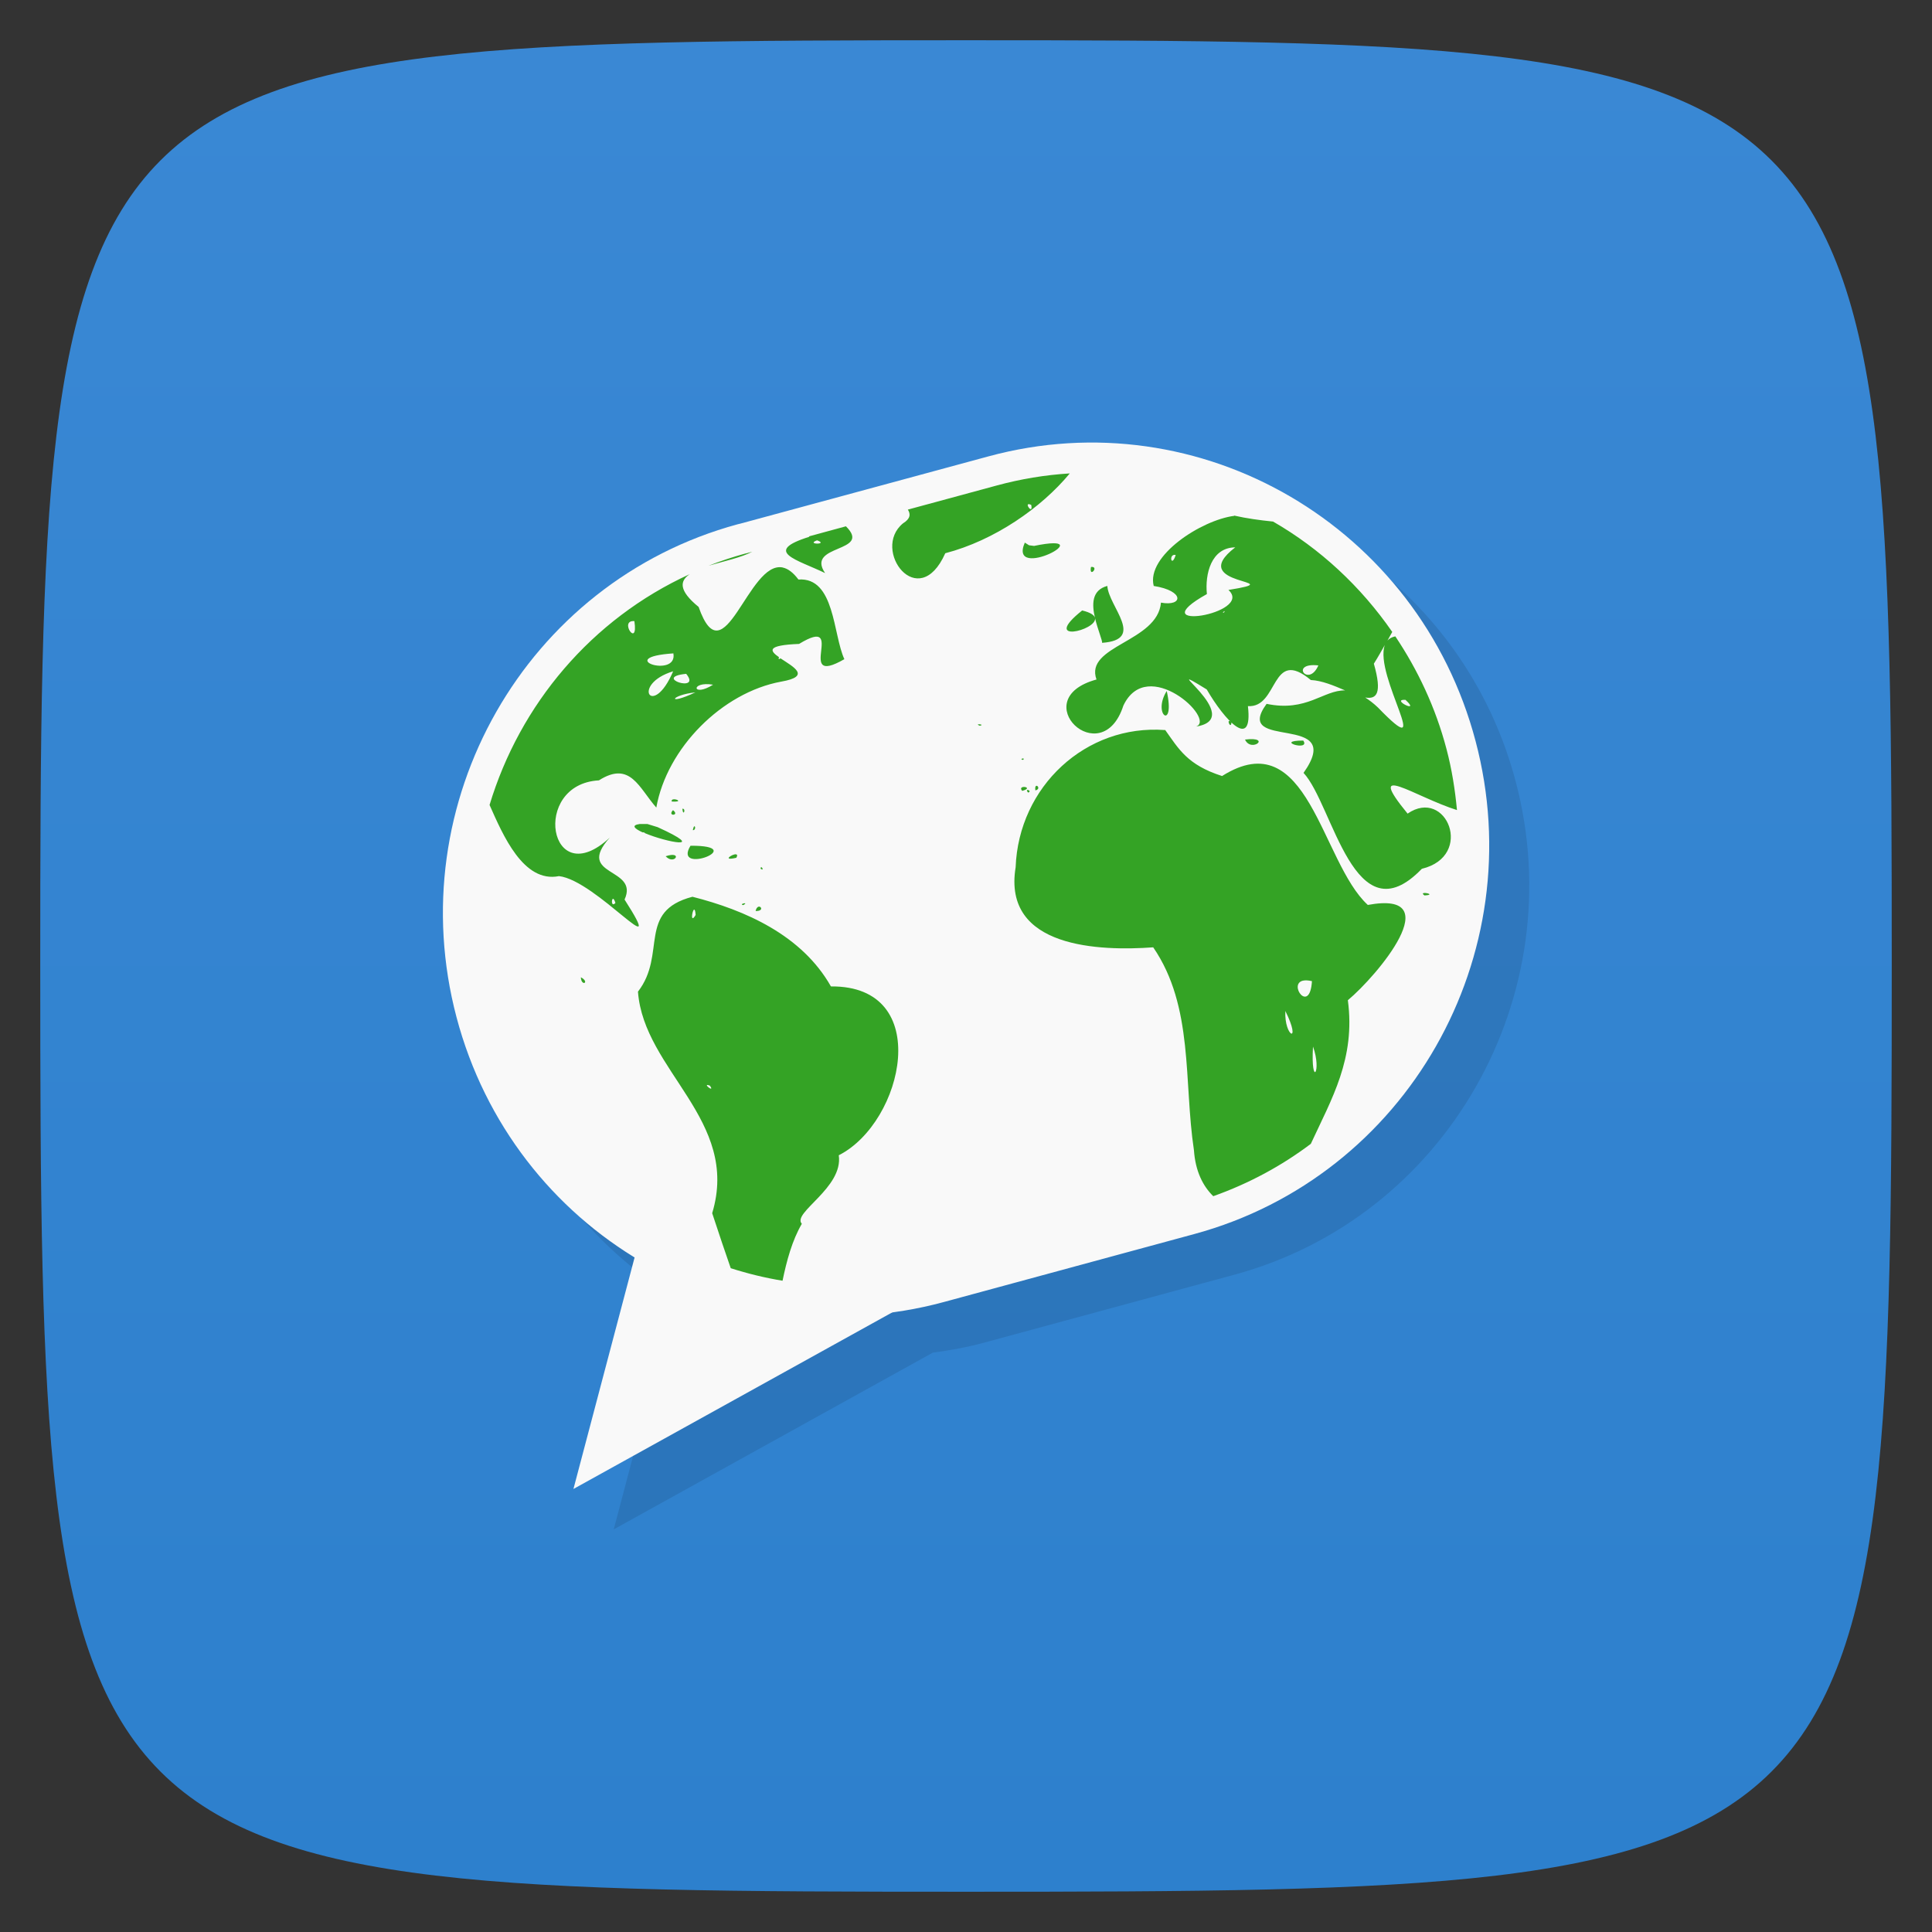 <svg viewBox="0 0 48 48" xmlns="http://www.w3.org/2000/svg" xmlns:xlink="http://www.w3.org/1999/xlink">
  <rect x="0" y="0" width="48" height="48" fill="#333333" stroke="none"/>
  <linearGradient id="a" gradientTransform="matrix(0 -1 1 0 -0 48)" gradientUnits="userSpaceOnUse" x1="1" x2="47">
    <stop offset="0" stop-color="#2d80cd"/>
    <stop offset="1" stop-color="#3a88d4"/>
  </linearGradient>
  <path d="m47 24c0 22.703-.297 23-23 23-22.703 0-23-.297-23-23 0-22.703.297-23 23-23 22.703 0 23 .297 23 23z" fill="url(#a)"/>
  <path d="m28.507 12c-.97-.04-1.961.066-2.947.334h-.002c-2.125.599 0 0-6.504 1.828-5.072 1.558-8.09 6.893-6.707 12.12.684 2.589 2.321 4.664 4.422 5.955l-1.521 5.76 7.928-4.391c.424-.057.849-.133 1.273-.248l6.221-1.689c5.26-1.426 8.398-6.925 6.986-12.256-1.144-4.329-4.943-7.236-9.148-7.408z" opacity=".1"/>
  <path d="m14.247 36.993l1.598-6.05 6.871 1.359m-8.469 4.688" fill="#f9f9f9"/>
  <path d="m18.525 13.751l6.227-1.688c4.871-1.324 9.879 1.606 11.183 6.54 1.308 4.937-1.586 10.01-6.457 11.332l-6.223 1.689c-4.875 1.324-9.883-1.606-11.188-6.543-1.305-4.934 1.586-10.01 6.457-11.332m0 0" fill="#f9f9f9" stroke="#f9f9f9" stroke-linecap="round" stroke-linejoin="round" stroke-width="1.5"/>
  <path d="m26.576 11.762c-.606.037-1.215.137-1.824.303l-2.197.596c.073.112.066.227-.121.342-.797.656.383 2.242 1.051.742 1.221-.318 2.386-1.128 3.092-1.982zm-1.041.777c.006-.017.03-.021.086.006.041.211-.104.045-.086-.006zm5.129.271v.006c-.82.105-2.191.996-2 1.742.773.121.73.516.18.414-.086.984-1.906 1.063-1.602 1.91-1.789.488.125 2.328.668.648.594-1.258 2.316.346 1.805.521 1.293-.203-1.105-1.766.266-.922.441.762 1.152 1.535 1.023.414.77.051.563-1.477 1.563-.648.272.012.571.138.852.258-.54-.011-.953.542-1.951.334-.875 1.195 2 .184.918 1.715.734.789 1.256 4.129 2.939 2.383 1.313-.316.61-2.035-.354-1.371-1.085-1.325.163-.424 1.227-.088-.048-.507-.127-1.015-.262-1.523-.271-1.027-.712-1.96-1.27-2.793-.084.018-.15.053-.195.105.04-.072.083-.147.119-.215-.784-1.134-1.796-2.071-2.961-2.742-.33-.033-.656-.078-.965-.148zm-9.648.266l-.918.25c.003.004.007.006.01.01-1.184.371-.293.57.391.902-.494-.726 1.184-.5.518-1.162zm-.717.348c.309.109-.297.109 0 0zm .943.008l.039.014zm4.219.049c-.43.996 1.977-.277.23.082l-.125-.016zm5.229.117c-1.278.981 1.462.797-.17 1.059.656.598-2.242 1.059-.535.102-.051-.495.105-1.155.705-1.16zm-12 .109l-.162.045-.002-.002c-.316.086-.623.188-.922.305.38-.111.816-.204 1.086-.348zm10.52.082c-.109.344-.184-.047 0 0zm-2.105.297c-.055.293.219-.023 0 0zm-7.654.014c-.861-.19-1.459 2.79-2.094.979-.505-.412-.467-.648-.221-.814-2.443 1.116-4.22 3.238-4.973 5.734.333.749.84 1.944 1.725 1.768.93.105 2.75 2.336 1.629.582.371-.809-1.242-.563-.367-1.539-1.508 1.402-1.973-1.328-.27-1.422.781-.496.996.191 1.426.676.262-1.477 1.633-2.859 3.102-3.129.766-.133.289-.374-.018-.58-.053.051-.052-.011-.033-.025-.234-.163-.324-.299.496-.332 1.227-.746-.141 1.105 1.125.379-.285-.617-.234-2.041-1.141-1.979-.135-.18-.264-.27-.387-.297zm8.06.457c-.392.105-.386.46-.305.801.066.278.183.555.176.613 1.09-.078.164-.895.129-1.414zm-.305.801c-.012-.07-.103-.139-.32-.191-1.047.834.373.496.32.191zm3.221-.174c.002.002-.002.013-.021.035-.058.017.014-.042.021-.035zm-14.666.248c.105.699-.398-.035 0 0zm18.645.592c-.281.76 1.283 3.057-.17 1.555-.117-.112-.219-.185-.318-.25.285.049.426-.099.215-.84.107-.168.186-.314.273-.465zm-17.676.209c.113.637-1.508.102 0 0zm15.805.299c.056-.009.127-.01.219 0-.215.493-.612.063-.219 0zm-15.811.146c-.512 1.203-1.063.324 0 0zm .324.063c.398.488-.863.086 0 0zm .668.27c-.52.328-.57-.094 0 0zm11.271.156c-.375.602.223 1 0 0zm-11.711.035c-.73.344-.617.063 0 0zm17.643.186c.402.367-.391-.023 0 0zm-4.389.527c-.026.026.051.184.066.035-.038-.037-.058-.044-.066-.035zm-6.189.08c-.04-.004-.08.004 0 .035.08-.015.04-.031 0-.035zm4.607.139l-.004.004c-1.965-.148-3.637 1.402-3.711 3.41-.332 2.02 2.113 2.082 3.418 1.988 1.012 1.473.754 3.335 1.012 5.04.036.525.226.895.48 1.143.887-.315 1.701-.755 2.424-1.301.518-1.121 1.114-2.116.92-3.568.73-.609 2.523-2.742.496-2.367-1.164-1.066-1.477-4.555-3.621-3.203-.867-.277-1.078-.676-1.414-1.145zm1.984.24c.152.336.68-.082 0 0zm1.447.025c-.75 0 .191.281 0 0zm-6.979.447c-.024.006-.041.023.018.033.037-.033.006-.039-.018-.033zm.334.686c-.012.014-.019.047-.01.105.135-.032.047-.148.01-.105zm-.268.021c-.059-.009-.141.014-.07.096.164-.045.129-.086.07-.096zm.082.076c-.029-.009-.058.002-.004.063.061-.023.033-.053.004-.063zm-8.82.23c-.028.005-.048.02-.039.055.284.017.123-.069.039-.055zm.225.234c.02.215.102-.012 0 0zm-.232.035c-.156.16.18.141 0 0zm-.828.344c-.225.032-.124.117.07.207.026-.003.058.006.061.021.525.222 1.601.436.314-.15l-.254-.078zm1.352.061c-.01.01-.021.037-.033.092.079.006.064-.121.033-.092zm-.09.479c-.457.75 1.5-.008 0 0zm1.127.213c-.095-.008-.354.171.012.086.034-.061.02-.083-.012-.086zm-1.527.021c-.038-.012-.107-.009-.217.027.167.178.331.008.217-.027zm2.16.299c-.009-.001-.017.008-.018.037.082.061.044-.034.018-.037zm16.447.645c-.019.008-.018.024.029.057.266-.015.027-.079-.029-.057zm-18.16.09c-1.383.363-.629 1.424-1.352 2.357.145 1.965 2.543 3.191 1.844 5.504.185.567.321.96.461 1.367.419.134.849.239 1.287.311.101-.489.237-1 .479-1.414-.25-.277 1.035-.891.918-1.703 1.617-.82 2.371-4.219-.195-4.195-.723-1.277-2.133-1.895-3.438-2.227zm-1.969.051c.015.002.034.029.057.102-.106.114-.102-.107-.057-.102zm3.244.113c-.037.008-.076.031-.01.043.08-.045.046-.051.01-.043zm.359.086c-.024.011-.05.041-.063.104.211.003.136-.138.063-.104zm-1.592.07c.016-.005.031.026.039.131-.138.235-.087-.116-.039-.131zm-2.813 1.68c.012.242.234.125 0 0zm17.941.084c.054-.012.127-.01.223.012-.052.83-.598.073-.223-.012zm-.438.754c.418.84-.031.652 0 0zm .687.883c.227.625-.059 1.043 0 0zm-15.06.963c0-.011.021-.014.078.01.103.152-.078.025-.078-.01zm3.051 2.484l.004.033z" fill="#34a325"/>
</svg>
